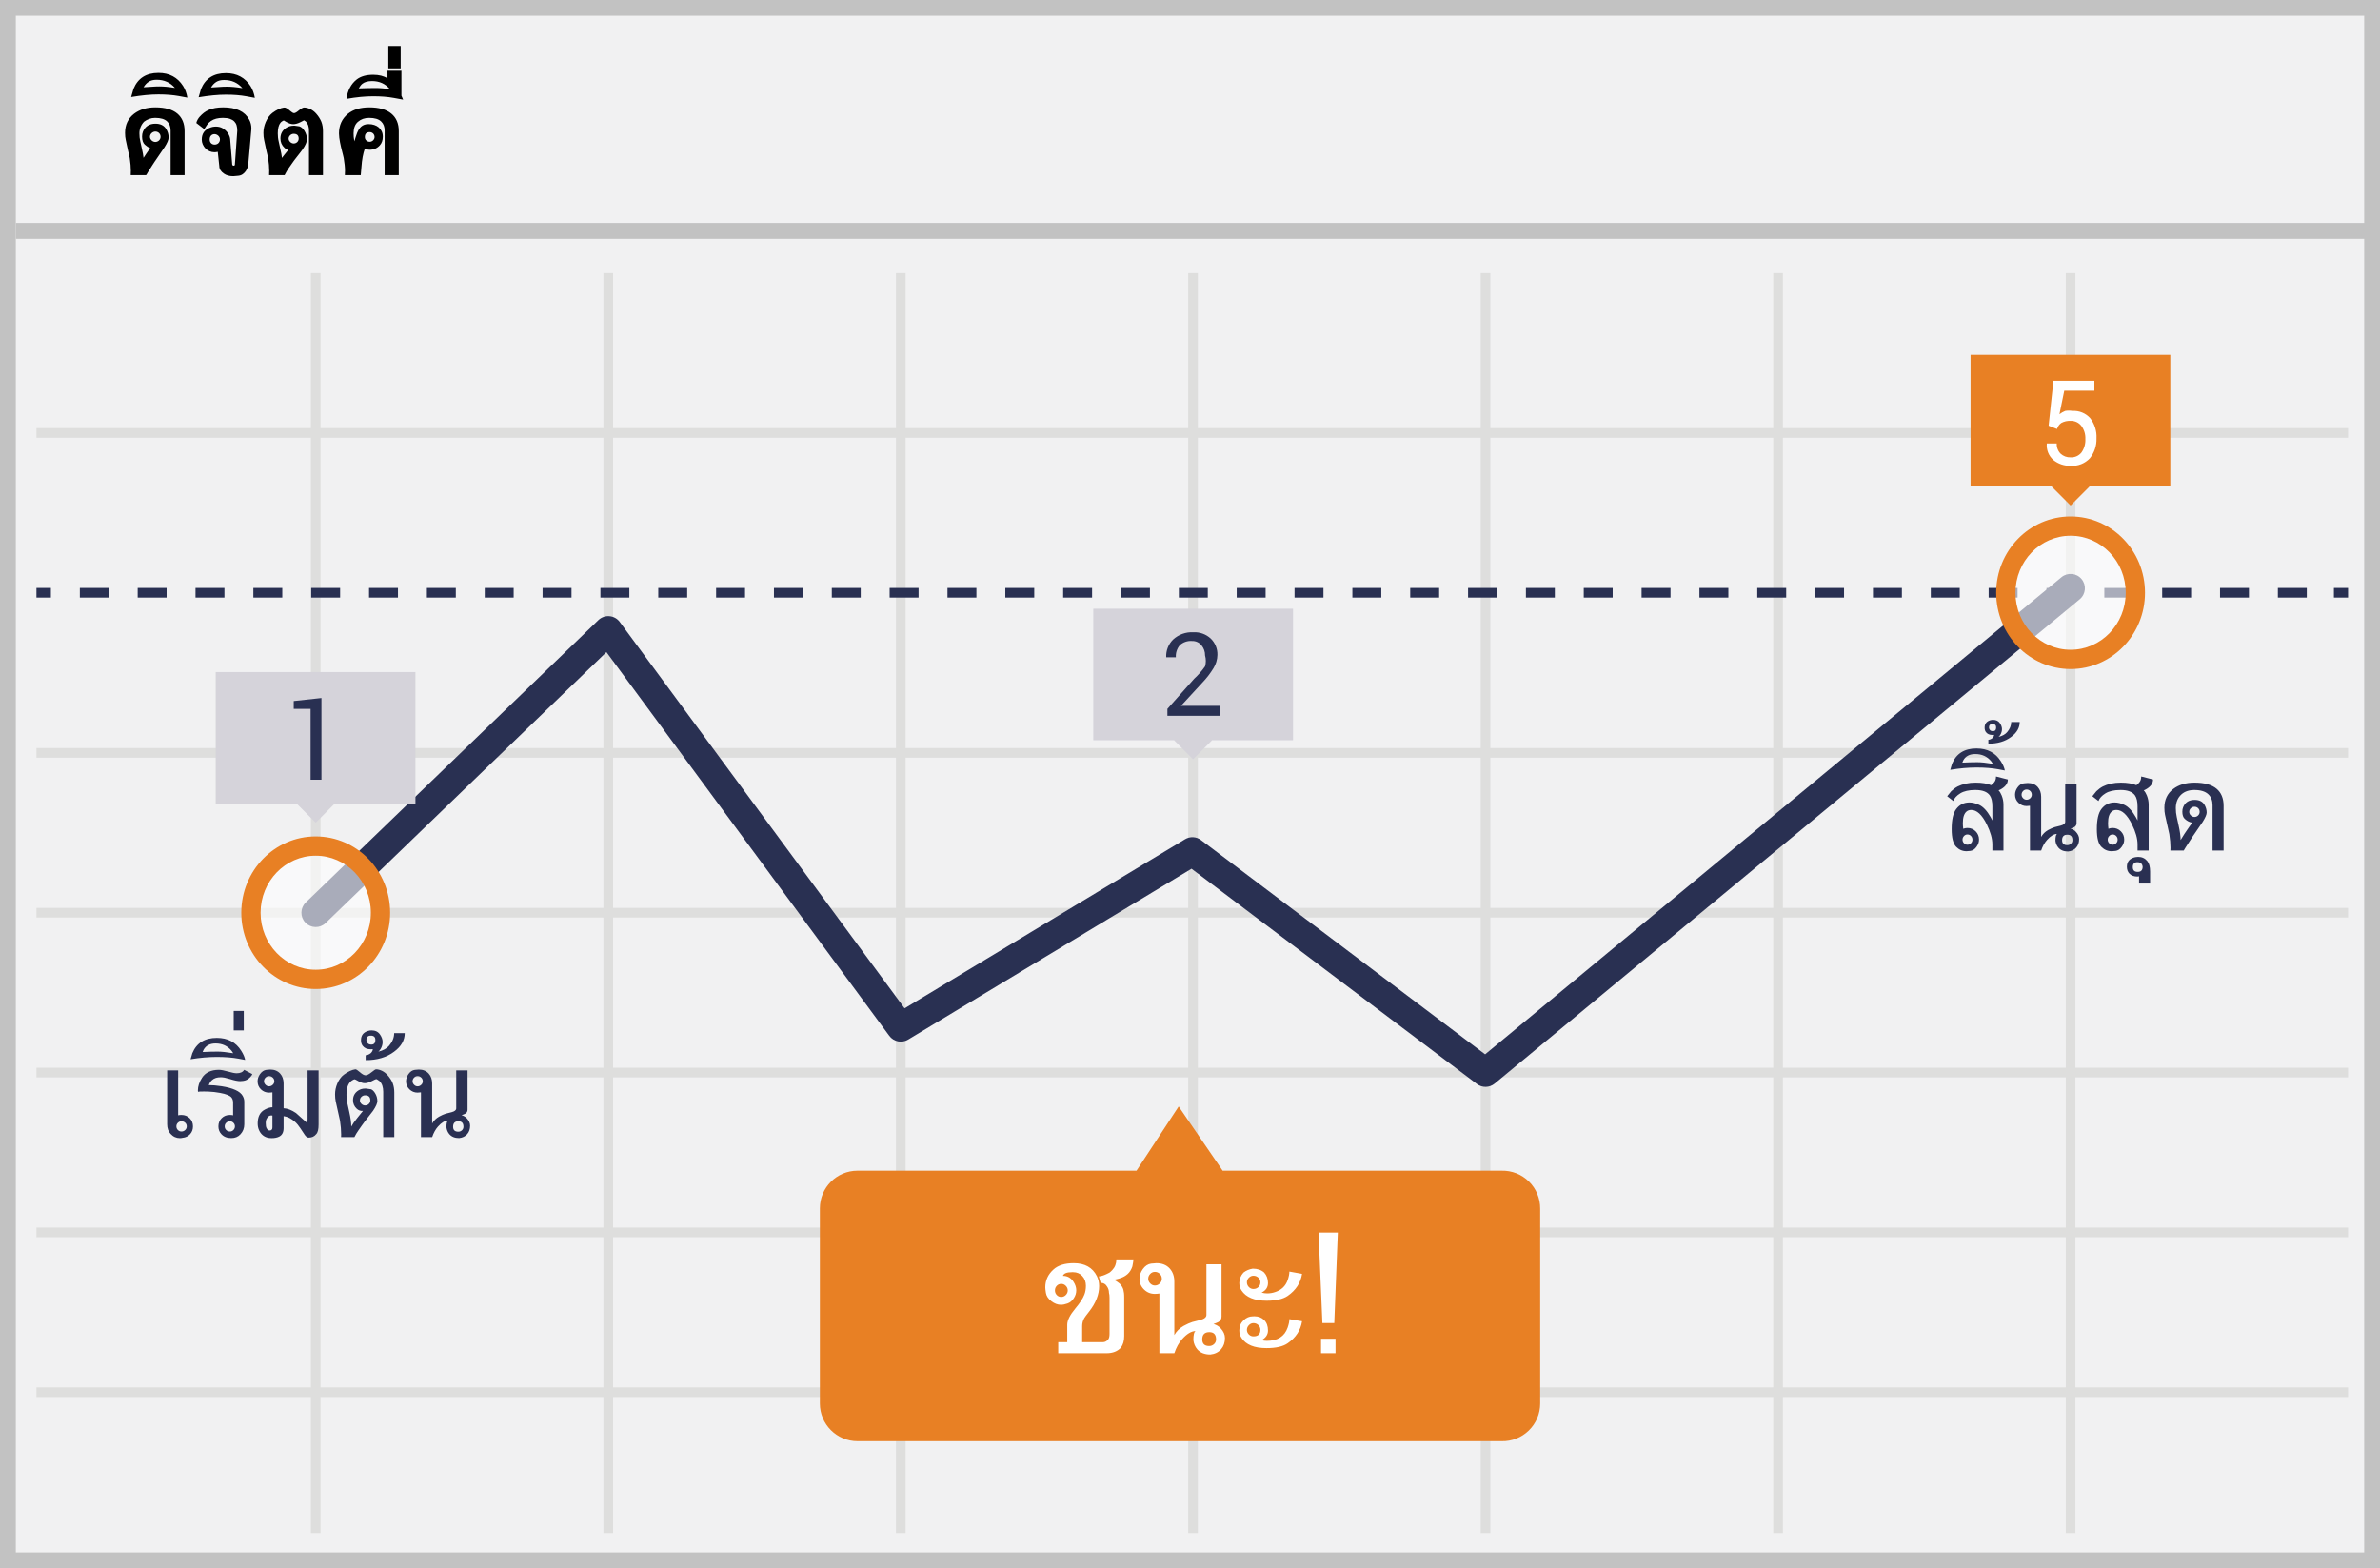 <?xml version="1.0" encoding="UTF-8"?>
<svg width="299px" height="197px" viewBox="0 0 299 197" version="1.1" xmlns="http://www.w3.org/2000/svg" xmlns:xlink="http://www.w3.org/1999/xlink">
    <!-- Generator: Sketch 53.1 (72631) - https://sketchapp.com -->
    <title>odd</title>
    <desc>Created with Sketch.</desc>
    <g id="Page-1" stroke="none" stroke-width="1" fill="none" fill-rule="evenodd">
        <g id="odd" fill-rule="nonzero">
            <polygon id="Path" fill="#F1F1F2" points="0 0 299 0 299 197 0 197"></polygon>
            <path d="M1.987,1.98 L1.987,195.02 L297.013,195.02 L297.013,1.98 L1.987,1.98 Z M299,0 L299,197 L0,197 L0,0 L299,0 Z" id="Path" fill="#C2C2C2"></path>
            <path d="M4.58,54.993 L4.58,53.782 L294.988,53.782 L294.988,54.993 L4.58,54.993 Z M4.58,95.188 L4.58,93.977 L294.988,93.977 L294.988,95.188 L4.58,95.188 Z M4.58,135.346 L4.58,134.135 L294.988,134.135 L294.988,135.346 L4.58,135.346 Z M4.58,155.425 L4.58,154.214 L294.988,154.214 L294.988,155.425 L4.58,155.425 Z M4.58,175.504 L4.58,174.293 L294.988,174.293 L294.988,175.504 L4.58,175.504 Z M39.059,34.308 L40.27,34.308 L40.27,192.59 L39.059,192.59 L39.059,34.308 Z M75.81,34.308 L77.021,34.308 L77.021,192.59 L75.81,192.59 L75.81,34.308 Z M112.56,34.308 L113.771,34.308 L113.771,192.59 L112.56,192.59 L112.56,34.308 Z M149.273,34.308 L150.484,34.308 L150.484,192.59 L149.273,192.59 L149.273,34.308 Z M186.023,34.308 L187.235,34.308 L187.235,192.59 L186.023,192.59 L186.023,34.308 Z M222.774,34.308 L223.985,34.308 L223.985,192.59 L222.774,192.59 L222.774,34.308 Z M259.524,34.308 L260.736,34.308 L260.736,192.59 L259.524,192.59 L259.524,34.308 Z M4.58,115.267 L4.58,114.056 L294.988,114.056 L294.988,115.267 L4.58,115.267 Z" id="Shape" fill="#DEDEDD"></path>
            <polygon id="Path" fill="#293052" points="4.58 75.072 4.58 73.861 6.396 73.861 6.396 75.072"></polygon>
            <path d="M10.03,75.072 L10.03,73.861 L13.663,73.861 L13.663,75.072 L10.03,75.072 Z M17.297,75.072 L17.297,73.861 L20.93,73.861 L20.93,75.072 L17.297,75.072 Z M24.563,75.072 L24.563,73.861 L28.197,73.861 L28.197,75.072 L24.563,75.072 Z M31.83,75.072 L31.83,73.861 L35.464,73.861 L35.464,75.072 L31.83,75.072 Z M39.097,75.072 L39.097,73.861 L42.731,73.861 L42.731,75.072 L39.097,75.072 Z M46.364,75.072 L46.364,73.861 L49.997,73.861 L49.997,75.072 L46.364,75.072 Z M53.631,75.072 L53.631,73.861 L57.264,73.861 L57.264,75.072 L53.631,75.072 Z M60.898,75.072 L60.898,73.861 L64.531,73.861 L64.531,75.072 L60.898,75.072 Z M68.164,75.072 L68.164,73.861 L71.798,73.861 L71.798,75.072 L68.164,75.072 Z M75.431,75.072 L75.431,73.861 L79.065,73.861 L79.065,75.072 L75.431,75.072 Z M82.698,75.072 L82.698,73.861 L86.332,73.861 L86.332,75.072 L82.698,75.072 Z M89.965,75.072 L89.965,73.861 L93.598,73.861 L93.598,75.072 L89.965,75.072 Z M97.232,75.072 L97.232,73.861 L100.865,73.861 L100.865,75.072 L97.232,75.072 Z M104.499,75.072 L104.499,73.861 L108.132,73.861 L108.132,75.072 L104.499,75.072 Z M111.765,75.072 L111.765,73.861 L115.399,73.861 L115.399,75.072 L111.765,75.072 Z M119.032,75.072 L119.032,73.861 L122.666,73.861 L122.666,75.072 L119.032,75.072 Z M126.299,75.072 L126.299,73.861 L129.933,73.861 L129.933,75.072 L126.299,75.072 Z M133.566,75.072 L133.566,73.861 L137.199,73.861 L137.199,75.072 L133.566,75.072 Z M140.833,75.072 L140.833,73.861 L144.466,73.861 L144.466,75.072 L140.833,75.072 Z M148.1,75.072 L148.1,73.861 L151.733,73.861 L151.733,75.072 L148.1,75.072 Z M155.366,75.072 L155.366,73.861 L159,73.861 L159,75.072 L155.366,75.072 Z M162.633,75.072 L162.633,73.861 L166.267,73.861 L166.267,75.072 L162.633,75.072 Z M169.9,75.072 L169.9,73.861 L173.534,73.861 L173.534,75.072 L169.9,75.072 Z M177.167,75.072 L177.167,73.861 L180.8,73.861 L180.8,75.072 L177.167,75.072 Z M184.434,75.072 L184.434,73.861 L188.067,73.861 L188.067,75.072 L184.434,75.072 Z M191.701,75.072 L191.701,73.861 L195.334,73.861 L195.334,75.072 L191.701,75.072 Z M198.967,75.072 L198.967,73.861 L202.601,73.861 L202.601,75.072 L198.967,75.072 Z M206.234,75.072 L206.234,73.861 L209.868,73.861 L209.868,75.072 L206.234,75.072 Z M213.501,75.072 L213.501,73.861 L217.135,73.861 L217.135,75.072 L213.501,75.072 Z M220.768,75.072 L220.768,73.861 L224.401,73.861 L224.401,75.072 L220.768,75.072 Z M228.035,75.072 L228.035,73.861 L231.668,73.861 L231.668,75.072 L228.035,75.072 Z M235.302,75.072 L235.302,73.861 L238.935,73.861 L238.935,75.072 L235.302,75.072 Z M242.568,75.072 L242.568,73.861 L246.202,73.861 L246.202,75.072 L242.568,75.072 Z M249.835,75.072 L249.835,73.861 L253.469,73.861 L253.469,75.072 L249.835,75.072 Z M257.102,75.072 L257.102,73.861 L260.736,73.861 L260.736,75.072 L257.102,75.072 Z M264.369,75.072 L264.369,73.861 L268.002,73.861 L268.002,75.072 L264.369,75.072 Z M271.636,75.072 L271.636,73.861 L275.269,73.861 L275.269,75.072 L271.636,75.072 Z M278.903,75.072 L278.903,73.861 L282.536,73.861 L282.536,75.072 L278.903,75.072 Z M286.169,75.072 L286.169,73.861 L289.803,73.861 L289.803,75.072 L286.169,75.072 Z" id="Path" fill="#293052"></path>
            <polygon id="Path" fill="#293052" points="293.209 75.072 293.209 73.861 294.988 73.861 294.988 75.072"></polygon>
            <polygon id="Path" fill="#C2C2C2" points="2 30 2 28 298 28 298 30"></polygon>
            <path d="M76.186,81.921 L40.913,115.955 C40.199,116.645 39.06,116.625 38.371,115.91 C37.682,115.196 37.702,114.057 38.417,113.368 L75.167,77.908 C75.949,77.153 77.217,77.26 77.862,78.135 L113.641,126.672 L148.875,105.432 C149.503,105.053 150.299,105.094 150.885,105.536 L186.577,132.45 L258.984,72.513 C259.748,71.88 260.882,71.987 261.515,72.752 C262.148,73.516 262.041,74.65 261.276,75.283 L187.775,136.125 C187.134,136.656 186.212,136.677 185.547,136.176 L149.69,109.138 L114.094,130.598 C113.299,131.077 112.27,130.872 111.719,130.125 L76.186,81.921 Z" id="Path" fill="#293052"></path>
            <path d="M188.65,147.069 L153.603,147.069 L148.077,139 L142.778,147.069 L107.731,147.069 C105.118,147.069 103,149.19 103,151.805 L103,176.316 C103,178.932 105.118,181.052 107.731,181.052 L188.65,181.052 C189.925,181.083 191.157,180.597 192.069,179.706 C192.981,178.814 193.495,177.592 193.495,176.316 L193.495,151.843 C193.505,150.56 192.996,149.329 192.083,148.429 C191.17,147.529 189.931,147.039 188.65,147.069 Z" id="Path" fill="#E88024"></path>
            <g id="Group" opacity="0.6" transform="translate(251.797, 65.404)" fill="#FFFFFF">
                <ellipse id="Oval" cx="8.333" cy="9.062" rx="8.137" ry="8.373"></ellipse>
            </g>
            <path d="M260.13,84.05 C254.959,84.05 250.782,79.751 250.782,74.466 C250.782,69.181 254.959,64.883 260.13,64.883 C265.301,64.883 269.478,69.181 269.478,74.466 C269.478,79.751 265.301,84.05 260.13,84.05 Z M260.13,81.628 C263.947,81.628 267.056,78.429 267.056,74.466 C267.056,70.503 263.947,67.305 260.13,67.305 C256.313,67.305 253.204,70.503 253.204,74.466 C253.204,78.429 256.313,81.628 260.13,81.628 Z" id="Oval" fill="#E88024"></path>
            <g id="Group" opacity="0.6" transform="translate(31.278, 106.077)" fill="#FFFFFF">
                <ellipse id="Oval" cx="8.386" cy="8.585" rx="8.137" ry="8.373"></ellipse>
            </g>
            <path d="M39.665,124.245 C34.494,124.245 30.316,119.947 30.316,114.662 C30.316,109.376 34.494,105.078 39.665,105.078 C44.836,105.078 49.013,109.376 49.013,114.662 C49.013,119.947 44.836,124.245 39.665,124.245 Z M39.665,121.823 C43.482,121.823 46.591,118.624 46.591,114.662 C46.591,110.699 43.482,107.5 39.665,107.5 C35.847,107.5 32.739,110.699 32.739,114.662 C32.739,118.624 35.847,121.823 39.665,121.823 Z" id="Oval" fill="#E88024"></path>
            <polygon id="Path" fill="#E88024" points="247.564 44.575 272.658 44.575 272.658 61.093 247.564 61.093"></polygon>
            <polygon id="Path" fill="#E88024" transform="translate(260.127, 61.121) rotate(-45) translate(-260.127, -61.121) " points="258.443 59.437 261.813 59.435 261.812 62.805 258.441 62.807"></polygon>
            <path d="M257.367,53.478 L257.973,47.833 L263.12,47.833 L263.12,49.083 L259.335,49.083 L258.73,52.038 C258.95,51.869 259.192,51.729 259.449,51.622 C259.749,51.57 260.056,51.57 260.357,51.622 C261.201,51.567 262.024,51.902 262.59,52.531 C263.153,53.253 263.435,54.155 263.385,55.069 C263.415,55.976 263.12,56.863 262.552,57.57 C261.928,58.234 261.039,58.582 260.13,58.517 C259.348,58.541 258.584,58.286 257.973,57.797 C257.377,57.277 257.067,56.501 257.14,55.713 L258.389,55.713 C258.364,56.193 258.543,56.661 258.881,57.001 C259.221,57.312 259.67,57.476 260.13,57.456 C260.655,57.486 261.163,57.26 261.493,56.85 C261.844,56.354 262.018,55.753 261.985,55.145 C262.013,54.561 261.839,53.986 261.493,53.516 C261.171,53.091 260.662,52.851 260.13,52.872 C259.722,52.849 259.316,52.941 258.957,53.137 C258.7,53.322 258.513,53.59 258.427,53.895 L257.367,53.478 Z" id="Path" fill="#FFFFFF"></path>
            <polygon id="Path" fill="#D5D3DA" points="137.351 76.474 162.444 76.474 162.444 92.992 137.351 92.992"></polygon>
            <polygon id="Path" fill="#D5D3DA" transform="translate(149.887, 92.999) rotate(-45) translate(-149.887, -92.999) " points="148.202 91.315 151.572 91.314 151.571 94.684 148.201 94.685"></polygon>
            <path d="M153.323,89.923 L146.661,89.923 L146.661,89.052 L150.03,85.263 C150.54,84.797 150.996,84.276 151.392,83.71 C151.519,83.264 151.519,82.792 151.392,82.346 C151.403,81.876 151.241,81.418 150.938,81.058 C150.649,80.711 150.217,80.515 149.765,80.528 C149.196,80.48 148.634,80.672 148.213,81.058 C147.862,81.482 147.686,82.024 147.721,82.573 L146.51,82.573 C146.467,81.738 146.784,80.924 147.381,80.338 C148.07,79.707 148.983,79.379 149.916,79.429 C150.726,79.386 151.518,79.673 152.112,80.225 C152.661,80.761 152.963,81.502 152.944,82.27 C152.932,82.86 152.762,83.436 152.452,83.937 C152.051,84.592 151.582,85.201 151.052,85.756 L148.365,88.673 L153.323,88.673 L153.323,89.923 Z" id="Path" fill="#293052"></path>
            <polygon id="Path" fill="#D5D3DA" points="27.099 84.43 52.193 84.43 52.193 100.948 27.099 100.948"></polygon>
            <polygon id="Path" fill="#D5D3DA" transform="translate(39.661, 100.966) rotate(-45) translate(-39.661, -100.966) " points="37.977 99.282 41.347 99.28 41.346 102.65 37.976 102.652"></polygon>
            <polygon id="Path" fill="#293052" points="40.422 97.955 39.021 97.955 39.021 89.052 36.902 89.052 36.902 88.067 40.384 87.688 40.384 97.955"></polygon>
            <path d="M251.082,99.291 C251.242,99.463 251.373,99.68 251.475,99.941 C251.623,100.313 251.697,100.693 251.697,101.084 L251.697,106.85 L250.303,106.85 L250.303,106.082 C250.303,105.355 250.068,104.516 249.6,103.562 C249.002,102.355 248.352,101.752 247.648,101.752 C247.187,101.752 246.873,102.008 246.705,102.52 C246.631,102.758 246.594,103.059 246.594,103.422 C246.594,103.633 246.609,103.863 246.641,104.113 C246.824,104.047 247,104.014 247.168,104.014 C247.578,104.014 247.924,104.155 248.205,104.438 C248.486,104.722 248.627,105.068 248.627,105.479 C248.627,105.791 248.523,106.09 248.316,106.375 C248.098,106.684 247.84,106.857 247.543,106.896 C247.309,106.924 247.148,106.938 247.062,106.938 C246.555,106.938 246.121,106.754 245.762,106.387 C245.379,106.004 245.188,105.264 245.188,104.166 C245.188,102.971 245.379,102.127 245.762,101.635 C246.18,101.084 246.732,100.809 247.42,100.809 C247.811,100.809 248.223,100.912 248.656,101.119 C249.16,101.357 249.637,101.871 250.086,102.66 C250.137,102.75 250.209,102.887 250.303,103.07 L250.303,101.312 C250.303,100.703 250.197,100.244 249.986,99.936 C249.666,99.475 249.059,99.244 248.164,99.244 C247.359,99.244 246.729,99.386 246.271,99.669 C245.814,99.952 245.521,100.271 245.393,100.627 L244.625,100.029 L245.129,99.402 C245.402,99.141 245.676,98.939 245.949,98.799 C246.223,98.658 246.566,98.539 246.98,98.441 C247.344,98.359 247.75,98.318 248.199,98.318 C249,98.318 249.65,98.426 250.15,98.641 C250.326,98.52 250.461,98.389 250.555,98.248 C250.691,98.072 250.76,97.838 250.76,97.545 L252.248,97.926 C252.248,98.375 251.996,98.76 251.492,99.08 C251.352,99.17 251.215,99.24 251.082,99.291 Z M247.801,105.479 C247.801,105.303 247.74,105.151 247.619,105.024 C247.498,104.897 247.348,104.834 247.168,104.834 C247,104.834 246.855,104.899 246.734,105.03 C246.613,105.161 246.553,105.311 246.553,105.479 C246.553,105.65 246.613,105.8 246.734,105.927 C246.855,106.054 247,106.117 247.168,106.117 C247.344,106.117 247.493,106.055 247.616,105.93 C247.739,105.805 247.801,105.654 247.801,105.479 Z M251.867,96.795 L251.064,96.643 C250.275,96.494 249.357,96.42 248.311,96.42 C247.279,96.42 246.18,96.518 245.012,96.713 C245.086,96.463 245.16,96.211 245.234,95.957 C245.762,94.672 246.787,94.029 248.311,94.029 C249.682,94.029 250.705,94.57 251.381,95.652 C251.654,96.09 251.816,96.471 251.867,96.795 Z M248.158,94.727 C247.443,94.727 246.939,94.992 246.646,95.523 L246.529,95.805 C247.24,95.77 247.867,95.752 248.41,95.752 C248.891,95.752 249.545,95.82 250.373,95.957 C250.303,95.855 250.232,95.752 250.162,95.646 C249.658,95.033 248.99,94.727 248.158,94.727 Z M250.52,92.318 C250.469,92.326 250.398,92.33 250.309,92.33 C249.945,92.33 249.676,92.213 249.5,91.979 C249.387,91.834 249.33,91.646 249.33,91.416 C249.33,90.939 249.564,90.629 250.033,90.484 C250.154,90.449 250.275,90.432 250.396,90.432 C250.779,90.432 251.066,90.574 251.258,90.859 C251.426,91.109 251.51,91.355 251.51,91.598 C251.51,91.711 251.494,91.824 251.463,91.938 C251.389,92.207 251.262,92.418 251.082,92.57 C251.566,92.453 251.928,92.252 252.166,91.967 C252.502,91.568 252.67,91.148 252.67,90.707 L253.736,90.707 C253.736,91.426 253.379,92.049 252.664,92.576 C251.914,93.143 250.959,93.426 249.799,93.426 L249.799,92.934 C249.959,92.934 250.131,92.863 250.314,92.723 C250.451,92.586 250.52,92.451 250.52,92.318 Z M250.314,90.959 C250.021,90.959 249.875,91.109 249.875,91.41 C249.914,91.707 250.078,91.855 250.367,91.855 C250.641,91.855 250.777,91.699 250.777,91.387 C250.777,91.102 250.623,90.959 250.314,90.959 Z M255.025,101.225 C254.861,101.248 254.719,101.26 254.598,101.26 C254.199,101.26 253.858,101.121 253.575,100.844 C253.292,100.566 253.15,100.23 253.15,99.836 C253.15,99.52 253.254,99.217 253.461,98.928 C253.68,98.619 253.943,98.445 254.252,98.406 C254.494,98.379 254.66,98.365 254.75,98.365 C255.281,98.365 255.699,98.535 256.004,98.875 C256.289,99.199 256.432,99.605 256.432,100.094 L256.432,105.139 C256.631,104.783 256.918,104.498 257.293,104.283 C257.621,104.104 257.9,103.979 258.131,103.908 C258.307,103.865 258.553,103.803 258.869,103.721 C259.26,103.619 259.455,103.459 259.455,103.24 L259.455,98.471 L260.879,98.471 L260.879,103.398 C260.879,103.633 260.781,103.803 260.586,103.908 C260.477,103.967 260.322,104.029 260.123,104.096 C260.389,104.17 260.613,104.305 260.797,104.5 C261.066,104.793 261.201,105.098 261.201,105.414 C261.201,105.844 261.08,106.197 260.838,106.475 C260.584,106.764 260.244,106.93 259.818,106.973 C259.279,106.973 258.869,106.807 258.588,106.475 C258.389,106.24 258.268,105.955 258.225,105.619 C258.225,105.115 258.295,104.83 258.436,104.764 C258.041,104.764 257.617,105.018 257.164,105.525 C256.859,105.865 256.615,106.307 256.432,106.85 L255.025,106.85 L255.025,101.225 Z M253.971,99.836 C253.971,100 254.034,100.146 254.161,100.275 C254.288,100.404 254.434,100.469 254.598,100.469 C254.773,100.469 254.927,100.406 255.058,100.281 C255.188,100.156 255.254,100.008 255.254,99.836 C255.254,99.652 255.19,99.498 255.063,99.373 C254.937,99.248 254.781,99.186 254.598,99.186 C254.426,99.186 254.278,99.251 254.155,99.382 C254.032,99.513 253.971,99.664 253.971,99.836 Z M259.73,104.863 C259.285,104.863 259.062,105.092 259.062,105.549 C259.062,105.963 259.279,106.17 259.713,106.17 C259.893,106.17 260.046,106.11 260.173,105.991 C260.3,105.872 260.363,105.725 260.363,105.549 C260.363,105.092 260.152,104.863 259.73,104.863 Z M269.322,99.291 C269.482,99.463 269.613,99.68 269.715,99.941 C269.863,100.313 269.938,100.693 269.938,101.084 L269.938,106.85 L268.543,106.85 L268.543,106.082 C268.543,105.355 268.309,104.516 267.84,103.562 C267.242,102.355 266.592,101.752 265.889,101.752 C265.428,101.752 265.113,102.008 264.945,102.52 C264.871,102.758 264.834,103.059 264.834,103.422 C264.834,103.633 264.85,103.863 264.881,104.113 C265.064,104.047 265.24,104.014 265.408,104.014 C265.818,104.014 266.164,104.155 266.445,104.438 C266.727,104.722 266.867,105.068 266.867,105.479 C266.867,105.791 266.764,106.09 266.557,106.375 C266.338,106.684 266.08,106.857 265.783,106.896 C265.549,106.924 265.389,106.938 265.303,106.938 C264.795,106.938 264.361,106.754 264.002,106.387 C263.619,106.004 263.428,105.264 263.428,104.166 C263.428,102.971 263.619,102.127 264.002,101.635 C264.42,101.084 264.973,100.809 265.66,100.809 C266.051,100.809 266.463,100.912 266.896,101.119 C267.4,101.357 267.877,101.871 268.326,102.66 C268.377,102.75 268.449,102.887 268.543,103.07 L268.543,101.312 C268.543,100.703 268.438,100.244 268.227,99.936 C267.906,99.475 267.299,99.244 266.404,99.244 C265.6,99.244 264.969,99.386 264.512,99.669 C264.055,99.952 263.762,100.271 263.633,100.627 L262.865,100.029 L263.369,99.402 C263.643,99.141 263.916,98.939 264.189,98.799 C264.463,98.658 264.807,98.539 265.221,98.441 C265.584,98.359 265.99,98.318 266.439,98.318 C267.24,98.318 267.891,98.426 268.391,98.641 C268.566,98.52 268.701,98.389 268.795,98.248 C268.932,98.072 269,97.838 269,97.545 L270.488,97.926 C270.488,98.375 270.236,98.76 269.732,99.08 C269.592,99.17 269.455,99.24 269.322,99.291 Z M266.041,105.479 C266.041,105.303 265.98,105.151 265.859,105.024 C265.738,104.897 265.588,104.834 265.408,104.834 C265.24,104.834 265.096,104.899 264.975,105.03 C264.854,105.161 264.793,105.311 264.793,105.479 C264.793,105.65 264.854,105.8 264.975,105.927 C265.096,106.054 265.24,106.117 265.408,106.117 C265.584,106.117 265.733,106.055 265.856,105.93 C265.979,105.805 266.041,105.654 266.041,105.479 Z M268.73,110.998 L268.73,110.09 C268.676,110.109 268.604,110.119 268.514,110.119 C268.088,110.119 267.756,109.996 267.518,109.75 C267.307,109.527 267.201,109.242 267.201,108.895 C267.201,108.352 267.445,107.98 267.934,107.781 C268.148,107.691 268.377,107.646 268.619,107.646 C269.092,107.646 269.475,107.822 269.768,108.174 C270.002,108.455 270.119,108.896 270.119,109.498 L270.119,110.998 L268.73,110.998 Z M268.525,108.314 C268.139,108.314 267.945,108.52 267.945,108.93 C267.945,109.332 268.152,109.533 268.566,109.533 C268.977,109.533 269.182,109.316 269.182,108.883 C269.135,108.504 268.916,108.314 268.525,108.314 Z M277.965,106.85 L277.965,101.16 C277.965,100.582 277.789,100.125 277.438,99.789 C277.055,99.426 276.467,99.244 275.674,99.244 C275.006,99.244 274.465,99.43 274.051,99.801 C273.582,100.227 273.348,100.805 273.348,101.535 C273.348,101.918 273.389,102.289 273.471,102.648 L273.693,103.668 C273.865,104.43 273.951,105.051 273.951,105.531 C274.236,105.043 274.602,104.484 275.047,103.855 C275.184,103.664 275.307,103.494 275.416,103.346 C275.092,103.307 274.779,103.15 274.479,102.877 C274.271,102.689 274.168,102.385 274.168,101.963 C274.168,101.76 274.201,101.576 274.268,101.412 C274.518,100.795 275,100.486 275.715,100.486 C276.277,100.486 276.682,100.678 276.928,101.061 C277.127,101.385 277.227,101.725 277.227,102.08 C277.227,102.326 277.059,102.717 276.723,103.252 C276.445,103.654 276.033,104.256 275.486,105.057 C275.275,105.365 274.975,105.83 274.584,106.451 C274.486,106.615 274.406,106.748 274.344,106.85 L272.668,106.85 C272.668,106.814 272.67,106.759 272.674,106.683 C272.678,106.606 272.68,106.549 272.68,106.51 C272.68,105.998 272.631,105.424 272.533,104.787 C272.404,104.252 272.225,103.443 271.994,102.361 C271.939,102.104 271.912,101.809 271.912,101.477 C271.912,100.477 272.281,99.691 273.02,99.121 C273.719,98.586 274.609,98.318 275.691,98.318 C276.934,98.318 277.859,98.574 278.469,99.086 C279.059,99.582 279.354,100.299 279.354,101.236 L279.354,106.85 L277.965,106.85 Z M275.035,101.992 C275.035,102.164 275.103,102.313 275.237,102.44 C275.372,102.567 275.523,102.631 275.691,102.631 C275.867,102.631 276.02,102.568 276.148,102.443 C276.277,102.318 276.342,102.168 276.342,101.992 C276.342,101.809 276.279,101.655 276.154,101.532 C276.029,101.409 275.875,101.348 275.691,101.348 C275.516,101.348 275.362,101.411 275.231,101.538 C275.101,101.665 275.035,101.816 275.035,101.992 Z" id="สนสด" fill="#2A3052"></path>
            <path d="M22.383,134.471 L22.383,140.113 C22.492,140.082 22.629,140.066 22.793,140.066 C23.207,140.066 23.553,140.203 23.83,140.477 C24.107,140.75 24.246,141.092 24.246,141.502 C24.246,141.893 24.123,142.221 23.877,142.486 C23.631,142.752 23.314,142.902 22.928,142.938 C22.822,142.965 22.715,142.979 22.605,142.979 C22.148,142.979 21.756,142.799 21.428,142.439 C21.143,142.135 21,141.734 21,141.238 L21,134.471 L22.383,134.471 Z M23.461,141.502 C23.461,141.318 23.396,141.166 23.265,141.045 C23.134,140.924 22.977,140.863 22.793,140.863 C22.621,140.863 22.473,140.926 22.348,141.051 C22.223,141.176 22.16,141.326 22.16,141.502 C22.16,141.678 22.222,141.829 22.345,141.956 C22.468,142.083 22.617,142.146 22.793,142.146 C22.977,142.146 23.134,142.084 23.265,141.959 C23.396,141.834 23.461,141.682 23.461,141.502 Z M27.639,137.295 C27.154,137.205 26.674,137.15 26.197,137.131 C25.982,137.123 25.795,137.119 25.635,137.119 C25.17,137.119 24.918,137.133 24.879,137.16 C24.867,137.105 24.861,137.049 24.861,136.99 C24.861,136.471 25.031,135.945 25.371,135.414 C25.805,134.738 26.514,134.4 27.498,134.4 C27.771,134.4 28.154,134.472 28.646,134.614 C29.139,134.757 29.502,134.828 29.736,134.828 C30.193,134.828 30.506,134.686 30.674,134.4 L31.699,134.934 C31.645,135.082 31.531,135.236 31.359,135.396 C31.113,135.627 30.838,135.758 30.533,135.789 C30.357,135.809 30.238,135.818 30.176,135.818 C29.867,135.818 29.438,135.73 28.887,135.555 C28.391,135.402 28.012,135.326 27.75,135.326 C27.277,135.326 26.908,135.445 26.643,135.684 C26.471,135.828 26.332,136.039 26.227,136.316 C26.684,136.316 27.221,136.363 27.838,136.457 C28.557,136.57 29.139,136.729 29.584,136.932 C30.029,137.135 30.332,137.383 30.492,137.676 C30.625,137.91 30.691,138.152 30.691,138.402 L30.691,141.238 C30.691,141.727 30.533,142.143 30.217,142.486 C29.92,142.811 29.533,142.973 29.057,142.973 C28.525,142.973 28.109,142.807 27.809,142.475 C27.562,142.209 27.439,141.885 27.439,141.502 C27.439,141.088 27.576,140.745 27.85,140.474 C28.123,140.202 28.467,140.066 28.881,140.066 C29.061,140.066 29.195,140.082 29.285,140.113 L29.285,138.52 C29.285,138.266 29.223,138.057 29.098,137.893 C28.902,137.635 28.416,137.436 27.639,137.295 Z M28.881,142.146 C29.057,142.146 29.206,142.083 29.329,141.956 C29.452,141.829 29.514,141.678 29.514,141.502 C29.514,141.326 29.451,141.176 29.326,141.051 C29.201,140.926 29.053,140.863 28.881,140.863 C28.701,140.863 28.548,140.925 28.421,141.048 C28.294,141.171 28.23,141.322 28.23,141.502 C28.23,141.682 28.293,141.834 28.418,141.959 C28.543,142.084 28.697,142.146 28.881,142.146 Z M30.797,133.152 L29.994,133 C29.205,132.852 28.287,132.777 27.24,132.777 C26.209,132.777 25.109,132.875 23.941,133.07 C24.016,132.82 24.09,132.568 24.164,132.314 C24.691,131.029 25.717,130.387 27.24,130.387 C28.611,130.387 29.635,130.928 30.311,132.01 C30.584,132.447 30.746,132.828 30.797,133.152 Z M27.088,131.084 C26.373,131.084 25.869,131.35 25.576,131.881 L25.459,132.162 C26.17,132.127 26.797,132.109 27.34,132.109 C27.82,132.109 28.475,132.178 29.303,132.314 C29.232,132.213 29.162,132.109 29.092,132.004 C28.588,131.391 27.92,131.084 27.088,131.084 Z M29.361,127 L30.627,127 L30.627,129.443 L29.361,129.443 L29.361,127 Z M38.643,134.471 L40.025,134.471 L40.025,141.262 C40.025,141.887 39.922,142.295 39.715,142.486 C39.492,142.771 39.18,142.914 38.777,142.914 C38.617,142.914 38.459,142.807 38.303,142.592 C38.115,142.307 37.926,142.021 37.734,141.736 C37.512,141.4 37.295,141.139 37.084,140.951 C36.604,140.521 36.119,140.277 35.631,140.219 L35.631,141.719 C35.631,142.242 35.447,142.598 35.08,142.785 C34.826,142.914 34.51,142.979 34.131,142.979 C33.908,142.979 33.729,142.957 33.592,142.914 C33.111,142.777 32.762,142.465 32.543,141.977 C32.43,141.73 32.373,141.449 32.373,141.133 C32.373,140.293 32.668,139.715 33.258,139.398 C33.621,139.199 33.943,139.1 34.225,139.1 L34.225,137.225 L34.008,137.248 C33.941,137.256 33.871,137.26 33.797,137.26 C33.398,137.26 33.06,137.123 32.78,136.85 C32.501,136.576 32.361,136.238 32.361,135.836 C32.361,135.52 32.465,135.217 32.672,134.928 C32.895,134.619 33.156,134.445 33.457,134.406 C33.695,134.379 33.859,134.365 33.949,134.365 C34.477,134.365 34.895,134.535 35.203,134.875 C35.488,135.195 35.631,135.602 35.631,136.094 L35.631,139.223 C36.111,139.246 36.631,139.447 37.189,139.826 C37.232,139.857 37.463,140.064 37.881,140.447 C38.275,140.811 38.479,140.99 38.49,140.986 C38.592,140.955 38.643,140.822 38.643,140.588 L38.643,134.471 Z M33.164,135.836 C33.164,136 33.229,136.146 33.357,136.275 C33.486,136.404 33.633,136.469 33.797,136.469 C33.973,136.469 34.128,136.406 34.263,136.281 C34.397,136.156 34.465,136.008 34.465,135.836 C34.465,135.652 34.399,135.498 34.269,135.373 C34.138,135.248 33.98,135.186 33.797,135.186 C33.625,135.186 33.477,135.251 33.352,135.382 C33.227,135.513 33.164,135.664 33.164,135.836 Z M33.393,140.934 C33.389,140.965 33.387,140.998 33.387,141.033 L33.387,141.127 C33.387,141.393 33.42,141.588 33.486,141.713 C33.584,141.916 33.711,142.018 33.867,142.018 C34.105,142.018 34.225,141.891 34.225,141.637 L34.225,140.148 C34.189,140.133 34.143,140.125 34.084,140.125 C33.951,140.125 33.822,140.172 33.697,140.266 C33.494,140.5 33.393,140.723 33.393,140.934 Z M48.146,142.85 L48.146,137.16 C48.146,136.559 47.988,136.105 47.672,135.801 C47.609,135.758 47.512,135.691 47.379,135.602 C47.348,135.578 47.303,135.566 47.244,135.566 C47.205,135.566 47.021,135.651 46.693,135.821 C46.365,135.991 46.074,136.076 45.82,136.076 C45.594,136.076 45.335,135.994 45.044,135.83 C44.753,135.666 44.594,135.584 44.566,135.584 C44.492,135.584 44.379,135.633 44.227,135.73 C44.113,135.801 44.018,135.887 43.939,135.988 C43.666,136.324 43.529,136.84 43.529,137.535 C43.529,137.918 43.57,138.289 43.652,138.648 L43.875,139.668 C44.047,140.43 44.133,141.051 44.133,141.531 C44.293,141.23 44.537,140.877 44.865,140.471 L45.598,139.562 C45.297,139.586 45.035,139.492 44.812,139.281 C44.504,138.992 44.35,138.637 44.35,138.215 C44.35,137.691 44.57,137.285 45.012,136.996 C45.266,136.832 45.553,136.75 45.873,136.75 L45.973,136.75 C46.184,136.781 46.393,136.811 46.6,136.838 C46.771,136.893 46.941,137.049 47.109,137.307 C47.309,137.627 47.408,137.965 47.408,138.32 C47.408,138.605 47.227,139.016 46.863,139.551 C46.801,139.641 46.469,140.068 45.867,140.834 C45.758,140.971 45.625,141.152 45.469,141.379 L45.018,142.023 C44.834,142.281 44.67,142.557 44.525,142.85 L42.85,142.85 C42.85,142.814 42.852,142.759 42.855,142.683 C42.859,142.606 42.861,142.549 42.861,142.51 C42.861,141.998 42.813,141.424 42.715,140.787 C42.586,140.252 42.406,139.443 42.176,138.361 C42.121,138.104 42.094,137.809 42.094,137.477 C42.094,137.023 42.187,136.572 42.375,136.123 C42.578,135.643 42.85,135.273 43.189,135.016 C43.705,134.629 44.187,134.402 44.637,134.336 C44.734,134.32 44.929,134.441 45.22,134.699 C45.511,134.957 45.744,135.086 45.92,135.086 C46.111,135.086 46.359,134.961 46.664,134.711 C46.969,134.461 47.162,134.336 47.244,134.336 C47.475,134.336 47.73,134.402 48.012,134.535 C48.266,134.664 48.492,134.842 48.691,135.068 C49.004,135.424 49.221,135.764 49.342,136.088 C49.471,136.436 49.535,136.818 49.535,137.236 L49.535,142.85 L48.146,142.85 Z M45.217,138.232 C45.217,138.408 45.283,138.559 45.416,138.684 C45.549,138.809 45.701,138.871 45.873,138.871 C46.053,138.871 46.206,138.81 46.333,138.687 C46.46,138.563 46.523,138.412 46.523,138.232 C46.523,137.811 46.307,137.6 45.873,137.6 C45.697,137.6 45.544,137.661 45.413,137.784 C45.282,137.907 45.217,138.057 45.217,138.232 Z M46.834,131.799 C46.771,131.811 46.684,131.816 46.57,131.816 C46.117,131.816 45.781,131.67 45.562,131.377 C45.422,131.197 45.352,130.963 45.352,130.674 C45.352,130.08 45.645,129.693 46.23,129.514 C46.379,129.467 46.529,129.443 46.682,129.443 C47.158,129.443 47.516,129.623 47.754,129.982 C47.965,130.291 48.07,130.598 48.07,130.902 C48.07,131.043 48.051,131.184 48.012,131.324 C47.918,131.66 47.76,131.924 47.537,132.115 C48.143,131.967 48.594,131.715 48.891,131.359 C49.309,130.863 49.518,130.34 49.518,129.789 L50.848,129.789 C50.848,130.688 50.402,131.465 49.512,132.121 C48.574,132.828 47.383,133.182 45.938,133.182 L45.938,132.566 C46.137,132.566 46.352,132.479 46.582,132.303 C46.75,132.135 46.834,131.967 46.834,131.799 Z M46.582,130.105 C46.215,130.105 46.031,130.293 46.031,130.668 C46.082,131.039 46.287,131.225 46.646,131.225 C46.986,131.225 47.156,131.029 47.156,130.639 C47.156,130.283 46.965,130.105 46.582,130.105 Z M52.887,137.225 C52.723,137.248 52.58,137.26 52.459,137.26 C52.061,137.26 51.72,137.121 51.437,136.844 C51.153,136.566 51.012,136.23 51.012,135.836 C51.012,135.52 51.115,135.217 51.322,134.928 C51.541,134.619 51.805,134.445 52.113,134.406 C52.355,134.379 52.521,134.365 52.611,134.365 C53.143,134.365 53.561,134.535 53.865,134.875 C54.15,135.199 54.293,135.605 54.293,136.094 L54.293,141.139 C54.492,140.783 54.779,140.498 55.154,140.283 C55.482,140.104 55.762,139.979 55.992,139.908 C56.168,139.865 56.414,139.803 56.73,139.721 C57.121,139.619 57.316,139.459 57.316,139.24 L57.316,134.471 L58.74,134.471 L58.74,139.398 C58.74,139.633 58.643,139.803 58.447,139.908 C58.338,139.967 58.184,140.029 57.984,140.096 C58.25,140.17 58.475,140.305 58.658,140.5 C58.928,140.793 59.062,141.098 59.062,141.414 C59.062,141.844 58.941,142.197 58.699,142.475 C58.445,142.764 58.105,142.93 57.68,142.973 C57.141,142.973 56.73,142.807 56.449,142.475 C56.25,142.24 56.129,141.955 56.086,141.619 C56.086,141.115 56.156,140.83 56.297,140.764 C55.902,140.764 55.479,141.018 55.025,141.525 C54.721,141.865 54.477,142.307 54.293,142.85 L52.887,142.85 L52.887,137.225 Z M51.832,135.836 C51.832,136 51.896,136.146 52.022,136.275 C52.149,136.404 52.295,136.469 52.459,136.469 C52.635,136.469 52.788,136.406 52.919,136.281 C53.05,136.156 53.115,136.008 53.115,135.836 C53.115,135.652 53.052,135.498 52.925,135.373 C52.798,135.248 52.643,135.186 52.459,135.186 C52.287,135.186 52.14,135.251 52.017,135.382 C51.894,135.513 51.832,135.664 51.832,135.836 Z M57.592,140.863 C57.146,140.863 56.924,141.092 56.924,141.549 C56.924,141.963 57.141,142.17 57.574,142.17 C57.754,142.17 57.907,142.11 58.034,141.991 C58.161,141.872 58.225,141.725 58.225,141.549 C58.225,141.092 58.014,140.863 57.592,140.863 Z" id="เรมตน" fill="#2A3052"></path>
            <path d="M18.838,17.184 C18.838,17.27 18.857,17.352 18.896,17.43 C18.936,17.508 18.986,17.576 19.049,17.635 C19.111,17.693 19.183,17.74 19.263,17.775 C19.343,17.811 19.426,17.828 19.512,17.828 C19.594,17.828 19.675,17.813 19.755,17.781 C19.835,17.75 19.906,17.705 19.969,17.646 C20.031,17.588 20.081,17.52 20.118,17.441 C20.155,17.363 20.174,17.277 20.174,17.184 C20.174,17.09 20.157,17.003 20.124,16.923 C20.091,16.843 20.044,16.773 19.983,16.715 C19.923,16.656 19.853,16.61 19.772,16.577 C19.692,16.544 19.605,16.527 19.512,16.527 C19.43,16.527 19.349,16.544 19.269,16.577 C19.188,16.61 19.116,16.656 19.052,16.715 C18.987,16.773 18.936,16.843 18.896,16.923 C18.857,17.003 18.838,17.09 18.838,17.184 Z M21.434,22 L21.434,16.398 C21.434,15.91 21.291,15.531 21.006,15.262 C20.689,14.957 20.184,14.805 19.488,14.805 C19.219,14.805 18.965,14.85 18.727,14.939 C18.488,15.029 18.281,15.143 18.105,15.279 C17.93,15.455 17.787,15.671 17.678,15.927 C17.568,16.183 17.514,16.457 17.514,16.75 C17.514,16.926 17.522,17.098 17.54,17.266 C17.558,17.434 17.586,17.598 17.625,17.758 L17.836,18.725 L17.836,18.719 C17.93,19.129 17.996,19.498 18.035,19.826 C18.141,19.662 18.249,19.497 18.36,19.331 C18.472,19.165 18.59,18.994 18.715,18.818 C18.746,18.775 18.767,18.747 18.776,18.733 C18.786,18.72 18.793,18.709 18.797,18.701 C18.801,18.693 18.807,18.684 18.814,18.672 C18.822,18.66 18.84,18.637 18.867,18.602 C18.75,18.559 18.64,18.503 18.536,18.435 C18.433,18.366 18.324,18.281 18.211,18.18 L18.211,18.186 C17.969,17.967 17.848,17.623 17.848,17.154 C17.848,16.936 17.883,16.734 17.953,16.551 C18.234,15.875 18.76,15.537 19.529,15.537 C20.143,15.537 20.588,15.754 20.865,16.188 C21.076,16.527 21.182,16.887 21.182,17.266 C21.182,17.551 21.01,17.961 20.666,18.496 L20.309,19.018 L19.494,20.213 L19.494,20.207 C19.393,20.355 19.273,20.537 19.137,20.752 C19,20.967 18.838,21.223 18.65,21.52 C18.635,21.543 18.617,21.571 18.598,21.604 C18.578,21.638 18.561,21.666 18.545,21.689 C18.533,21.709 18.523,21.727 18.516,21.742 C18.508,21.758 18.498,21.776 18.486,21.798 C18.475,21.819 18.458,21.846 18.437,21.877 C18.415,21.908 18.387,21.949 18.352,22 L16.424,22 L16.424,21.933 C16.424,21.896 16.425,21.855 16.427,21.812 C16.429,21.77 16.43,21.729 16.43,21.689 L16.43,21.607 C16.434,21.572 16.436,21.543 16.436,21.52 L16.436,21.455 C16.436,21.225 16.425,20.978 16.403,20.714 C16.382,20.45 16.348,20.166 16.301,19.861 L16.307,19.879 C16.244,19.625 16.17,19.307 16.084,18.924 C15.998,18.541 15.902,18.092 15.797,17.576 C15.738,17.318 15.709,17.025 15.709,16.697 C15.709,16.186 15.804,15.729 15.993,15.329 C16.183,14.929 16.467,14.582 16.846,14.289 C17.197,14.023 17.594,13.823 18.035,13.688 C18.477,13.554 18.967,13.486 19.506,13.486 C20.732,13.486 21.656,13.746 22.277,14.266 C22.887,14.781 23.191,15.516 23.191,16.469 L23.191,22 L21.434,22 Z M22.471,12.062 C22.104,11.996 21.709,11.945 21.287,11.91 C20.865,11.875 20.404,11.857 19.904,11.857 C19.412,11.857 18.882,11.885 18.313,11.939 C17.745,11.994 17.133,12.076 16.477,12.186 L16.775,11.154 C17.326,9.822 18.369,9.156 19.904,9.156 C20.592,9.156 21.193,9.295 21.709,9.572 C22.225,9.85 22.654,10.258 22.998,10.797 C23.135,11.012 23.248,11.243 23.338,11.491 C23.428,11.739 23.494,11.996 23.537,12.262 L22.471,12.062 Z M19.682,10.018 C19.275,10.018 18.943,10.1 18.686,10.264 C18.428,10.428 18.211,10.66 18.035,10.961 C18.422,10.941 18.774,10.919 19.093,10.894 C19.411,10.868 19.723,10.855 20.027,10.855 C20.277,10.855 20.565,10.87 20.892,10.899 C21.218,10.929 21.58,10.977 21.979,11.043 C21.385,10.359 20.619,10.018 19.682,10.018 Z M27.357,19.07 C27.291,19.086 27.224,19.099 27.155,19.108 C27.087,19.118 27.018,19.123 26.947,19.123 C26.725,19.123 26.516,19.08 26.32,18.994 C26.125,18.908 25.956,18.792 25.813,18.646 C25.671,18.499 25.558,18.329 25.474,18.136 C25.39,17.942 25.348,17.74 25.348,17.529 C25.348,16.756 25.74,16.242 26.525,15.988 C26.662,15.945 26.803,15.918 26.947,15.906 C27.092,15.895 27.234,15.897 27.375,15.915 C27.516,15.933 27.65,15.967 27.779,16.018 C27.908,16.068 28.027,16.137 28.137,16.223 C28.254,16.301 28.358,16.391 28.45,16.492 C28.542,16.594 28.621,16.701 28.688,16.814 C28.754,16.928 28.807,17.042 28.846,17.157 C28.885,17.272 28.908,17.379 28.916,17.477 L29.174,20.658 C29.201,20.76 29.258,20.811 29.344,20.811 C29.41,20.811 29.452,20.801 29.47,20.781 C29.487,20.762 29.5,20.727 29.508,20.676 L29.801,16.527 C29.805,16.5 29.807,16.475 29.807,16.451 L29.807,16.375 C29.807,16.152 29.779,15.945 29.725,15.754 C29.67,15.562 29.574,15.396 29.438,15.256 C29.301,15.115 29.116,15.005 28.884,14.925 C28.651,14.845 28.357,14.805 28.002,14.805 C27.377,14.805 26.875,14.937 26.496,15.203 L26.502,15.197 C26.404,15.264 26.316,15.336 26.238,15.414 C26.16,15.492 26.089,15.576 26.024,15.666 C25.96,15.756 25.898,15.848 25.84,15.941 L25.664,16.223 L24.662,15.449 C24.732,15.156 24.883,14.883 25.113,14.629 L25.113,14.635 C25.266,14.463 25.433,14.307 25.614,14.166 C25.796,14.025 26.003,13.904 26.235,13.803 C26.468,13.701 26.732,13.623 27.029,13.568 C27.326,13.514 27.664,13.486 28.043,13.486 C29.676,13.486 30.766,14.002 31.312,15.033 C31.492,15.369 31.582,15.732 31.582,16.123 C31.582,16.189 31.58,16.239 31.576,16.272 C31.572,16.306 31.57,16.33 31.57,16.346 L31.201,20.494 C31.201,20.631 31.176,20.787 31.125,20.963 C31.074,21.139 30.997,21.306 30.894,21.464 C30.79,21.622 30.658,21.759 30.498,21.874 C30.338,21.989 30.146,22.057 29.924,22.076 C29.787,22.088 29.678,22.098 29.596,22.105 C29.514,22.113 29.449,22.119 29.402,22.123 C29.355,22.127 29.322,22.129 29.303,22.129 L29.256,22.129 C28.814,22.129 28.439,22.021 28.131,21.807 L28.137,21.807 C27.75,21.549 27.555,21.234 27.551,20.863 L27.357,19.07 Z M27.633,17.5 C27.633,17.41 27.613,17.326 27.574,17.248 C27.535,17.17 27.483,17.102 27.419,17.043 C27.354,16.984 27.281,16.938 27.199,16.902 C27.117,16.867 27.035,16.85 26.953,16.85 C26.848,16.85 26.757,16.868 26.681,16.905 C26.604,16.942 26.541,16.991 26.49,17.052 C26.439,17.112 26.402,17.184 26.379,17.266 C26.355,17.348 26.344,17.436 26.344,17.529 C26.344,17.635 26.361,17.728 26.396,17.808 C26.432,17.888 26.479,17.954 26.537,18.007 C26.596,18.06 26.662,18.099 26.736,18.124 C26.811,18.149 26.887,18.162 26.965,18.162 C27.047,18.162 27.128,18.148 27.208,18.121 C27.288,18.094 27.359,18.052 27.422,17.995 C27.484,17.938 27.535,17.869 27.574,17.787 C27.613,17.705 27.633,17.609 27.633,17.5 Z M30.949,12.092 C30.582,12.025 30.188,11.975 29.766,11.939 C29.344,11.904 28.883,11.887 28.383,11.887 C27.891,11.887 27.36,11.914 26.792,11.969 C26.224,12.023 25.611,12.105 24.955,12.215 L25.254,11.184 C25.805,9.852 26.848,9.186 28.383,9.186 C29.07,9.186 29.672,9.324 30.188,9.602 C30.703,9.879 31.133,10.287 31.477,10.826 C31.613,11.041 31.727,11.272 31.816,11.521 C31.906,11.769 31.973,12.025 32.016,12.291 L30.949,12.092 Z M28.16,10.047 C27.754,10.047 27.422,10.129 27.164,10.293 C26.906,10.457 26.689,10.689 26.514,10.99 C26.9,10.971 27.253,10.948 27.571,10.923 C27.89,10.897 28.201,10.885 28.506,10.885 C28.756,10.885 29.044,10.899 29.37,10.929 C29.696,10.958 30.059,11.006 30.457,11.072 C29.863,10.389 29.098,10.047 28.16,10.047 Z M36.258,17.406 C36.258,17.496 36.278,17.578 36.319,17.652 C36.36,17.727 36.411,17.791 36.472,17.846 C36.532,17.9 36.601,17.943 36.677,17.975 C36.753,18.006 36.826,18.021 36.896,18.021 C36.982,18.021 37.063,18.006 37.14,17.975 C37.216,17.943 37.282,17.9 37.339,17.846 C37.396,17.791 37.44,17.727 37.474,17.652 C37.507,17.578 37.523,17.496 37.523,17.406 C37.523,17.008 37.314,16.809 36.896,16.809 C36.811,16.809 36.729,16.825 36.653,16.858 C36.577,16.892 36.51,16.936 36.451,16.99 C36.393,17.045 36.346,17.108 36.311,17.181 C36.275,17.253 36.258,17.328 36.258,17.406 Z M38.818,22 L38.818,16.398 C38.818,16.152 38.785,15.934 38.719,15.742 C38.652,15.551 38.559,15.395 38.438,15.273 L38.373,15.227 L38.197,15.109 L38.191,15.109 C38.195,15.109 38.16,15.13 38.086,15.171 C38.012,15.212 37.906,15.266 37.77,15.332 C37.605,15.418 37.444,15.483 37.286,15.528 C37.128,15.573 36.98,15.596 36.844,15.596 C36.586,15.596 36.303,15.508 35.994,15.332 C35.764,15.203 35.648,15.135 35.648,15.127 C35.617,15.135 35.551,15.17 35.449,15.232 C35.359,15.291 35.287,15.355 35.232,15.426 C35.01,15.707 34.898,16.148 34.898,16.75 C34.898,16.926 34.907,17.098 34.925,17.266 C34.942,17.434 34.971,17.598 35.01,17.758 L35.221,18.725 L35.221,18.719 C35.268,18.93 35.309,19.127 35.344,19.311 C35.379,19.494 35.406,19.67 35.426,19.838 C35.48,19.764 35.534,19.69 35.587,19.618 C35.64,19.546 35.699,19.471 35.766,19.393 L36.205,18.848 C36.115,18.82 36.033,18.783 35.959,18.736 C35.885,18.689 35.811,18.633 35.736,18.566 L35.742,18.566 C35.402,18.254 35.232,17.863 35.232,17.395 C35.232,16.82 35.473,16.375 35.953,16.059 C36.23,15.879 36.543,15.789 36.891,15.789 L37.02,15.789 L37.605,15.871 C37.844,15.941 38.057,16.125 38.244,16.422 C38.459,16.77 38.566,17.127 38.566,17.494 C38.566,17.818 38.379,18.25 38.004,18.789 C37.973,18.832 37.879,18.955 37.723,19.158 C37.566,19.361 37.346,19.645 37.061,20.008 C37.018,20.063 36.965,20.133 36.902,20.219 C36.84,20.305 36.77,20.404 36.691,20.518 L36.264,21.127 C36.104,21.357 35.934,21.648 35.754,22 L33.809,22 L33.809,21.933 C33.809,21.896 33.81,21.855 33.812,21.812 C33.813,21.77 33.814,21.729 33.814,21.689 L33.814,21.607 C33.818,21.572 33.82,21.543 33.82,21.52 L33.82,21.455 C33.82,21.225 33.81,20.978 33.788,20.714 C33.767,20.45 33.732,20.166 33.686,19.861 L33.691,19.879 C33.629,19.625 33.555,19.307 33.469,18.924 C33.383,18.541 33.287,18.092 33.182,17.576 C33.123,17.318 33.094,17.025 33.094,16.697 C33.094,16.24 33.189,15.785 33.381,15.332 C33.592,14.844 33.871,14.463 34.219,14.189 C34.48,13.994 34.733,13.839 34.978,13.724 C35.222,13.608 35.459,13.535 35.689,13.504 L35.684,13.51 C35.852,13.482 36.098,13.613 36.422,13.902 L36.416,13.902 C36.658,14.109 36.832,14.213 36.938,14.213 C37.07,14.213 37.258,14.111 37.5,13.908 C37.828,13.639 38.059,13.504 38.191,13.504 C38.316,13.504 38.447,13.521 38.584,13.554 C38.721,13.587 38.863,13.641 39.012,13.715 C39.145,13.785 39.271,13.866 39.39,13.958 C39.509,14.05 39.621,14.156 39.727,14.277 C39.883,14.453 40.014,14.627 40.119,14.799 C40.225,14.971 40.311,15.139 40.377,15.303 C40.51,15.654 40.576,16.043 40.576,16.469 L40.576,22 L38.818,22 Z M46.453,16.598 C46.043,16.598 45.838,16.803 45.838,17.213 C45.838,17.385 45.896,17.526 46.014,17.638 C46.131,17.749 46.277,17.805 46.453,17.805 C46.535,17.805 46.612,17.788 46.685,17.755 C46.757,17.722 46.821,17.677 46.878,17.62 C46.935,17.563 46.979,17.5 47.01,17.43 C47.041,17.359 47.057,17.287 47.057,17.213 C47.057,17.127 47.041,17.046 47.01,16.97 C46.979,16.894 46.936,16.828 46.881,16.773 C46.826,16.719 46.763,16.676 46.69,16.645 C46.618,16.613 46.539,16.598 46.453,16.598 Z M45.322,22 L43.324,22 C43.324,21.863 43.327,21.755 43.333,21.675 C43.339,21.595 43.342,21.521 43.342,21.455 C43.342,21.229 43.328,20.982 43.301,20.717 C43.273,20.451 43.234,20.166 43.184,19.861 C43.164,19.768 43.137,19.648 43.102,19.504 C43.066,19.359 43.026,19.2 42.981,19.026 C42.937,18.853 42.891,18.667 42.844,18.47 C42.797,18.272 42.755,18.075 42.718,17.878 C42.681,17.681 42.649,17.486 42.624,17.295 C42.599,17.104 42.586,16.926 42.586,16.762 C42.586,15.738 42.959,14.918 43.705,14.301 C44.373,13.758 45.271,13.486 46.4,13.486 C47.607,13.486 48.527,13.746 49.16,14.266 C49.785,14.781 50.098,15.516 50.098,16.469 L50.098,22 L48.322,22 L48.322,16.398 C48.322,15.914 48.178,15.535 47.889,15.262 C47.572,14.957 47.068,14.805 46.377,14.805 C45.814,14.805 45.344,14.971 44.965,15.303 C44.602,15.615 44.42,16.098 44.42,16.75 C44.42,17.074 44.441,17.334 44.484,17.529 L44.525,17.746 C44.576,17.57 44.628,17.395 44.681,17.219 C44.733,17.043 44.792,16.875 44.856,16.715 C44.921,16.555 44.994,16.406 45.076,16.27 C45.158,16.133 45.256,16.014 45.369,15.912 C45.482,15.811 45.615,15.731 45.768,15.675 C45.92,15.618 46.098,15.59 46.301,15.59 C46.555,15.59 46.791,15.625 47.01,15.695 C47.229,15.766 47.418,15.868 47.578,16.003 C47.738,16.138 47.864,16.303 47.956,16.498 C48.048,16.693 48.094,16.916 48.094,17.166 C48.094,17.619 47.965,17.986 47.707,18.268 C47.371,18.631 46.945,18.812 46.43,18.812 C46.328,18.812 46.228,18.802 46.128,18.78 C46.028,18.759 45.93,18.725 45.832,18.678 C45.723,18.986 45.633,19.33 45.562,19.709 C45.492,20.088 45.441,20.506 45.41,20.963 L45.322,22 Z M50.648,12.514 L49.465,12.297 C48.723,12.16 47.861,12.092 46.881,12.092 C45.869,12.092 44.752,12.201 43.529,12.42 C43.67,11.361 44.098,10.549 44.812,9.982 C45.32,9.588 46.01,9.391 46.881,9.391 C47.611,9.391 48.211,9.541 48.68,9.842 L48.68,8.887 L50.432,8.887 L50.432,12.016 L50.648,12.514 Z M46.746,10.182 C46.23,10.182 45.83,10.289 45.545,10.504 C45.455,10.57 45.37,10.655 45.29,10.759 C45.21,10.862 45.137,10.977 45.07,11.102 C45.461,11.09 45.825,11.079 46.163,11.069 C46.501,11.06 46.822,11.055 47.127,11.055 C47.424,11.055 47.728,11.067 48.038,11.093 C48.349,11.118 48.67,11.16 49.002,11.219 C48.709,10.867 48.374,10.606 47.997,10.437 C47.62,10.267 47.203,10.182 46.746,10.182 Z M48.785,5.77 L50.338,5.77 L50.338,8.588 L48.785,8.588 L48.785,5.77 Z" id="ดจตค" fill="#000000"></path>
            <path d="M141.234,163 L141.234,167.852 C141.234,168.44 141.096,168.922 140.82,169.297 C140.393,169.766 139.794,170 139.023,170 L132.945,170 L132.945,168.609 L134.078,168.609 L134.078,166.422 C134.078,165.875 134.414,165.198 135.086,164.391 C135.664,163.703 136.044,163.12 136.227,162.641 C136.357,162.312 136.422,161.94 136.422,161.523 C136.422,161.039 136.272,160.634 135.973,160.309 C135.673,159.983 135.286,159.82 134.812,159.82 L134.688,159.82 C134.021,159.82 133.635,159.974 133.531,160.281 C134.094,160.281 134.536,160.526 134.859,161.016 C135.094,161.375 135.211,161.734 135.211,162.094 C135.211,162.448 135.109,162.779 134.906,163.086 C134.703,163.414 134.438,163.635 134.109,163.75 C133.807,163.859 133.531,163.914 133.281,163.914 C132.87,163.914 132.469,163.763 132.078,163.461 C131.687,163.159 131.461,162.813 131.398,162.422 C131.346,162.099 131.32,161.867 131.32,161.727 C131.32,160.846 131.661,160.099 132.344,159.484 C132.922,158.953 133.773,158.688 134.898,158.688 C136.289,158.688 137.258,159.232 137.805,160.32 C137.992,160.701 138.086,161.115 138.086,161.562 C138.086,162.625 137.669,163.69 136.836,164.758 C136.492,165.195 136.284,165.477 136.211,165.602 C136.039,165.904 135.953,166.24 135.953,166.609 L135.953,168.609 L138.586,168.609 C138.805,168.609 139.013,168.503 139.211,168.289 C139.331,168.133 139.391,167.898 139.391,167.586 L139.391,163.016 C139.391,162.766 139.367,162.565 139.32,162.414 C139.32,162.112 139.237,161.844 139.07,161.609 C138.893,161.307 138.628,161.156 138.273,161.156 L138.047,160.352 C138.344,160.326 138.664,160.229 139.008,160.062 C139.096,160.026 139.221,159.964 139.383,159.875 C139.471,159.812 139.586,159.708 139.727,159.562 C140.076,159.198 140.25,158.747 140.25,158.211 L142.398,158.211 C142.388,158.398 142.341,158.695 142.258,159.102 C142.122,159.503 141.923,159.82 141.66,160.055 C141.397,160.289 141.096,160.458 140.758,160.562 C140.622,160.615 140.471,160.659 140.305,160.695 L139.828,160.789 C139.979,160.789 140.182,160.888 140.438,161.086 C140.609,161.19 140.747,161.32 140.852,161.477 C141.034,161.706 141.141,161.964 141.172,162.25 C141.203,162.365 141.221,162.51 141.227,162.688 L141.234,163 Z M132.531,162.109 C132.531,162.333 132.607,162.526 132.758,162.688 C132.909,162.849 133.099,162.93 133.328,162.93 C133.547,162.93 133.737,162.848 133.898,162.684 C134.06,162.52 134.141,162.328 134.141,162.109 C134.141,161.891 134.06,161.699 133.898,161.535 C133.737,161.371 133.547,161.289 133.328,161.289 C133.099,161.289 132.909,161.37 132.758,161.531 C132.607,161.693 132.531,161.885 132.531,162.109 Z M145.656,162.5 C145.437,162.531 145.247,162.547 145.086,162.547 C144.555,162.547 144.1,162.362 143.723,161.992 C143.345,161.622 143.156,161.174 143.156,160.648 C143.156,160.227 143.294,159.823 143.57,159.438 C143.862,159.026 144.214,158.794 144.625,158.742 C144.948,158.706 145.169,158.688 145.289,158.688 C145.997,158.688 146.555,158.914 146.961,159.367 C147.341,159.799 147.531,160.341 147.531,160.992 L147.531,167.719 C147.797,167.245 148.18,166.865 148.68,166.578 C149.117,166.339 149.49,166.172 149.797,166.078 C150.031,166.021 150.359,165.938 150.781,165.828 C151.302,165.693 151.562,165.479 151.562,165.188 L151.562,158.828 L153.461,158.828 L153.461,165.398 C153.461,165.711 153.331,165.937 153.07,166.078 C152.924,166.156 152.719,166.24 152.453,166.328 C152.807,166.427 153.107,166.607 153.352,166.867 C153.711,167.258 153.891,167.664 153.891,168.086 C153.891,168.659 153.729,169.13 153.406,169.5 C153.068,169.885 152.615,170.107 152.047,170.164 C151.328,170.164 150.781,169.943 150.406,169.5 C150.141,169.187 149.979,168.807 149.922,168.359 C149.922,167.687 150.016,167.307 150.203,167.219 C149.677,167.219 149.112,167.557 148.508,168.234 C148.102,168.688 147.776,169.276 147.531,170 L145.656,170 L145.656,162.5 Z M144.25,160.648 C144.25,160.867 144.335,161.062 144.504,161.234 C144.673,161.406 144.867,161.492 145.086,161.492 C145.32,161.492 145.525,161.409 145.699,161.242 C145.874,161.076 145.961,160.878 145.961,160.648 C145.961,160.404 145.876,160.198 145.707,160.031 C145.538,159.865 145.331,159.781 145.086,159.781 C144.857,159.781 144.66,159.868 144.496,160.043 C144.332,160.217 144.25,160.419 144.25,160.648 Z M151.93,167.352 C151.336,167.352 151.039,167.656 151.039,168.266 C151.039,168.818 151.328,169.094 151.906,169.094 C152.146,169.094 152.35,169.014 152.52,168.855 C152.689,168.697 152.773,168.5 152.773,168.266 C152.773,167.656 152.492,167.352 151.93,167.352 Z M161.766,160.828 C161.911,160.401 161.984,160.039 161.984,159.742 L163.578,160.031 C163.401,161.161 162.799,162.083 161.773,162.797 C161.18,163.203 160.294,163.406 159.117,163.406 C157.586,163.406 156.536,162.974 155.969,162.109 C155.786,161.844 155.695,161.531 155.695,161.172 C155.695,160.703 155.867,160.271 156.211,159.875 C156.539,159.615 156.93,159.448 157.383,159.375 C157.971,159.375 158.448,159.536 158.812,159.859 C159.135,160.214 159.297,160.651 159.297,161.172 C159.297,161.719 159.029,162.122 158.492,162.383 C158.721,162.451 158.956,162.484 159.195,162.484 C159.544,162.484 159.883,162.427 160.211,162.312 C160.987,162.057 161.505,161.563 161.766,160.828 Z M161.766,166.781 C161.911,166.365 161.984,166.01 161.984,165.719 L163.578,165.984 C163.401,167.109 162.802,168.029 161.781,168.742 C161.193,169.154 160.305,169.359 159.117,169.359 C157.581,169.359 156.534,168.935 155.977,168.086 C155.789,167.805 155.695,167.492 155.695,167.148 C155.695,166.633 155.87,166.207 156.219,165.871 C156.568,165.535 156.956,165.367 157.383,165.367 C157.435,165.362 157.508,165.359 157.602,165.359 C158.091,165.359 158.496,165.517 158.816,165.832 C159.137,166.147 159.297,166.586 159.297,167.148 C159.297,167.659 159.029,168.062 158.492,168.359 C158.701,168.417 158.922,168.445 159.156,168.445 C160.51,168.445 161.38,167.891 161.766,166.781 Z M156.648,161.086 C156.648,161.315 156.728,161.513 156.887,161.68 C157.046,161.846 157.24,161.93 157.469,161.93 C157.714,161.93 157.921,161.85 158.09,161.691 C158.259,161.533 158.344,161.331 158.344,161.086 C158.344,160.852 158.257,160.656 158.082,160.5 C157.908,160.344 157.703,160.266 157.469,160.266 C157.25,160.266 157.059,160.348 156.895,160.512 C156.73,160.676 156.648,160.867 156.648,161.086 Z M156.648,167.062 C156.648,167.286 156.729,167.479 156.891,167.641 C157.052,167.802 157.245,167.883 157.469,167.883 C158.052,167.883 158.344,167.609 158.344,167.062 C158.344,166.823 158.258,166.622 158.086,166.461 C157.914,166.299 157.708,166.219 157.469,166.219 C157.25,166.219 157.059,166.305 156.895,166.477 C156.73,166.648 156.648,166.844 156.648,167.062 Z M167.781,170 L165.961,170 L165.961,168.18 L167.781,168.18 L167.781,170 Z M167.625,166.211 L166.133,166.211 L165.648,154.844 L168.07,154.844 L167.625,166.211 Z" id="ชนะ!" fill="#FFFFFF"></path>
        </g>
    </g>
</svg>